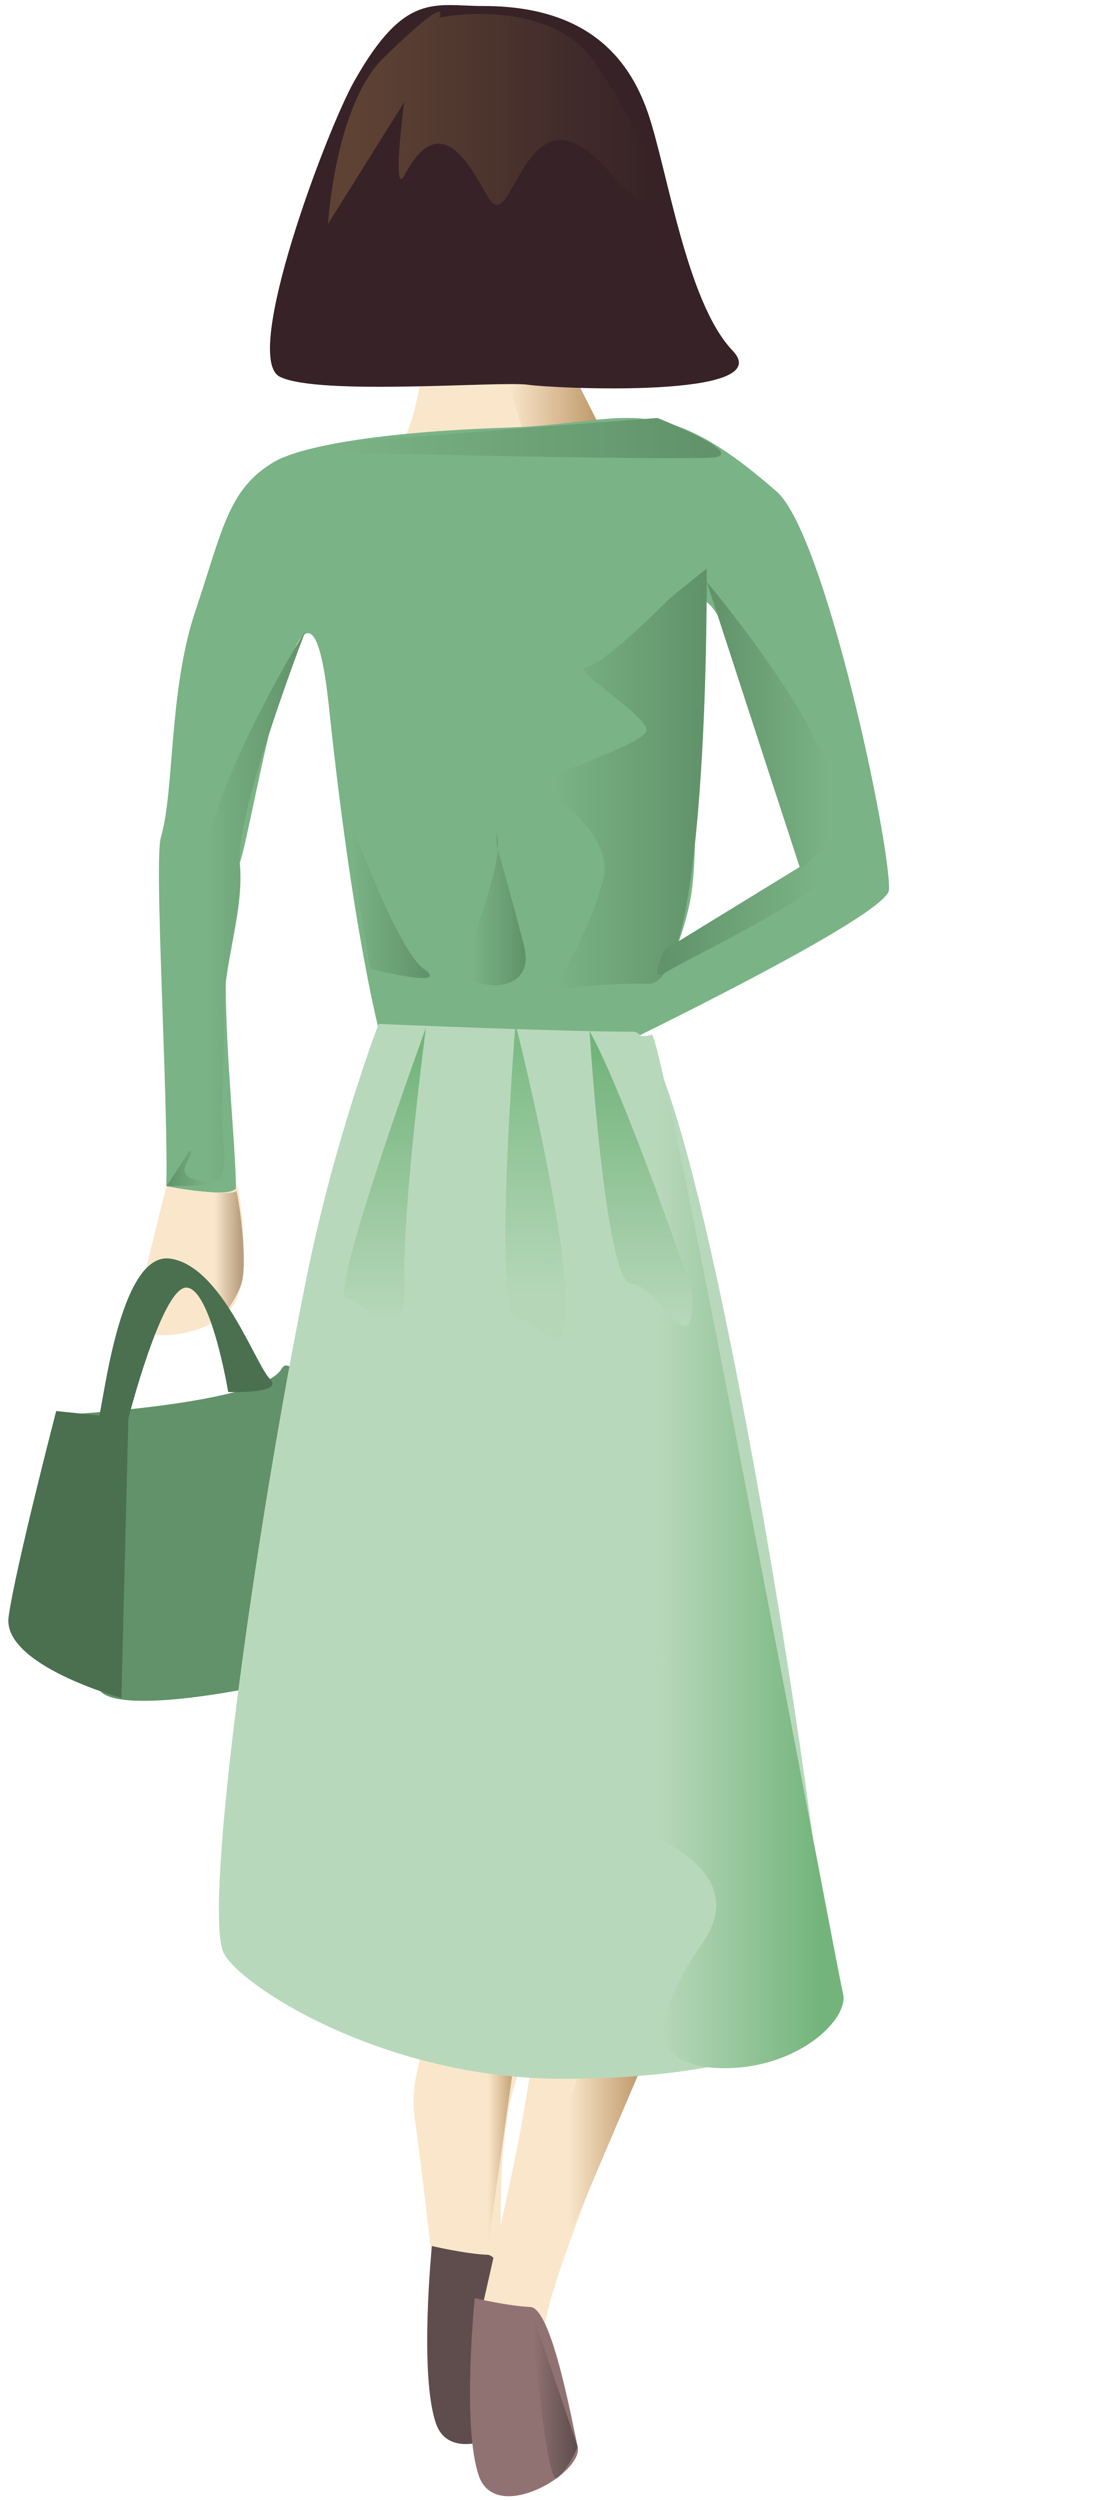 <?xml version="1.0" encoding="utf-8"?>
<!-- Generator: Adobe Illustrator 16.0.0, SVG Export Plug-In . SVG Version: 6.00 Build 0)  -->
<!DOCTYPE svg PUBLIC "-//W3C//DTD SVG 1.1//EN" "http://www.w3.org/Graphics/SVG/1.1/DTD/svg11.dtd">
<svg version="1.1" id="Слой_1" xmlns="http://www.w3.org/2000/svg" xmlns:xlink="http://www.w3.org/1999/xlink" x="0px" y="0px"
	 width="116px" height="265px" viewBox="0 0 116 265" enable-background="new 0 0 116 265" xml:space="preserve">
<g>
	<path fill="#FAE7CB" d="M59.184,210.26c-0.139,0.809-4.319,7.529-5.371,13.952c-1.451,8.9-0.013,18.33-1.44,20.512
		c-2.458,3.757-5.879,0.94-5.879,0.94s-1.276-11.988-2.543-21.329c-0.793-5.854,3.277-11.533,2.987-14.271
		C46.265,203.754,59.184,210.26,59.184,210.26z"/>
	<linearGradient id="SVGID_1_" gradientUnits="userSpaceOnUse" x1="48.292" y1="228.621" x2="54.74" y2="228.621">
		<stop  offset="0.532" style="stop-color:#FAE7CB"/>
		<stop  offset="0.979" style="stop-color:#C19B6D"/>
	</linearGradient>
	<polygon fill="url(#SVGID_1_)" points="51.507,216.895 54.74,216.895 51.518,239.797 48.292,240.348 	"/>
	<path fill="#5F4D4D" d="M45.796,238.068c0,0,3.623,0.847,5.886,0.928c2.263,0.085,4.415,12.066,5.028,14.831
		c0.615,2.764-8.674,8.295-10.479,3.071C44.422,251.677,45.796,238.068,45.796,238.068z"/>
	<path fill="#FAE7CB" d="M67.835,216.702c1.19,0.595-6.018,15.624-9.351,26.704c-2.098,6.975-0.332,11.36-1.282,12.812
		c-2.457,3.755-6.822-6.979-6.822-6.979c-2.257,6.228,8.014-32.402,5.781-34.679C54.051,212.408,67.835,216.702,67.835,216.702z"/>
	<linearGradient id="SVGID_2_" gradientUnits="userSpaceOnUse" x1="51.518" y1="231.568" x2="67.964" y2="231.568">
		<stop  offset="0.532" style="stop-color:#FAE7CB"/>
		<stop  offset="0.979" style="stop-color:#C19B6D"/>
	</linearGradient>
	<polygon fill="url(#SVGID_2_)" points="62.509,216.895 67.964,219.22 56.75,245.488 51.518,246.241 	"/>
	<path fill="#619269" d="M6.246,149.985c0,0,21.48-1.093,23.631-4.922c2.151-3.829,12.537,26.77,10.08,29.507
		c-2.458,2.737-26.909,7.997-29.366,4.613C8.134,175.799,6.246,149.985,6.246,149.985z"/>
	<path fill="#FAE7CB" d="M44.807,38.996h12.696l8.645,10.61c0,0-18.886-0.008-23.391-1.54
		C38.253,46.533,42.758,53.332,44.807,38.996z"/>
	<linearGradient id="SVGID_3_" gradientUnits="userSpaceOnUse" x1="52.622" y1="41.17" x2="63.352" y2="41.17">
		<stop  offset="0.113" style="stop-color:#FAE7CB"/>
		<stop  offset="0.979" style="stop-color:#C19B6D"/>
	</linearGradient>
	<polygon fill="url(#SVGID_3_)" points="52.622,36.254 59.051,36.254 63.352,44.701 55.559,46.086 	"/>
	<path fill="#7AB385" d="M53.865,45.325c-13.89,0.451-22.115,2.031-24.859,3.666c-4.83,2.88-5.414,7.202-8.281,15.744
		c-2.867,8.543-2.193,18.988-3.672,24.049c-0.886,3.032,1.512,38.903,0.205,40.14c-0.968,0.917,6.582,1.678,7.373,0.575
		c1.731-2.409-2.947-28.204,0.791-38.053c1.359-3.584,6.991-39.862,9.448-16.588c2.458,23.273,5.276,35.027,6.335,38.068
		c4.625,13.306,7.776,0.998,16.033,2.526c7.373,1.365,14.357-11.967,15.93-19.911c1.549-7.827-0.87-30.729,1.194-31.821
		c2.067-1.092,9.697,18.865,10.926,25.872c1.229,7.006-24.7,14.494-24.7,14.494l2.457,7.987c0,0,31.09-14.877,31.216-17.761
		c0.209-4.711-6.771-37.683-11.893-42.188C69.64,40.926,66.521,44.911,53.865,45.325z"/>
	<path fill="#B8D8BB" d="M40.148,108.533c0,0-4.622,12.021-7.588,26.605c-5.549,27.293-10.923,66.311-8.923,71.687
		c1.207,3.25,16.642,13.511,35.956,13.519c19.996,0.006,26.808-4.925,28.058-5.944c2.458-2.005-13.41-105.068-20.528-105.046
		C60.001,109.374,40.148,108.533,40.148,108.533z"/>
	<path fill="#362227" d="M51.259,0.638c10.856,0,15.361,5.371,17.409,11.229c2.079,5.95,4.096,20.162,9.011,25.296
		c4.915,5.133-18.842,4.026-21.708,3.617c-2.867-0.408-22.203,1.202-26.3-0.846c-4.095-2.049,4.957-26.118,7.868-31.292
		C42.945-0.966,46.073,0.638,51.259,0.638z"/>
	<path fill="#7AB385" d="M39.289,257.021"/>
	<path fill="#7AB385" d="M57.402,251.375"/>
	<path fill="#917272" d="M50.337,243.598c0,0,3.623,0.846,5.886,0.931c2.263,0.082,4.414,12.063,5.029,14.828
		c0.613,2.766-8.675,8.294-10.48,3.071C48.964,257.205,50.337,243.598,50.337,243.598z"/>
	<linearGradient id="SVGID_4_" gradientUnits="userSpaceOnUse" x1="34.781" y1="12.491" x2="70.463" y2="12.491">
		<stop  offset="0.086" style="stop-color:#9B7548"/>
		<stop  offset="0.984" style="stop-color:#362227"/>
	</linearGradient>
	<path opacity="0.4" fill="url(#SVGID_4_)" d="M46.568,1.87c4.905-0.913,12.436-0.511,16.1,4.204
		c4.242,5.456,14.254,25.995,1.653,11.828c-8.451-9.503-9.839,6.512-12.288,3.413c-1.254-1.589-4.809-10.939-9.109-2.799
		c-1.434,2.71-0.069-7.681-0.069-7.681l-8.073,12.901c0,0,0.734-12.604,5.938-17.663C48.144-1.145,46.568,1.87,46.568,1.87z"/>
	<linearGradient id="SVGID_5_" gradientUnits="userSpaceOnUse" x1="57.357" y1="82.668" x2="74.936" y2="82.668">
		<stop  offset="0.091" style="stop-color:#7AB385"/>
		<stop  offset="0.979" style="stop-color:#619269"/>
	</linearGradient>
	<path fill="url(#SVGID_5_)" d="M74.933,60.263c0,0,0.356,44.087-6.162,44.004c-6.52-0.08-10.214,0.808-10.214,0.808
		s3.828-5.897,5.364-11.709c1.536-5.81-7.679-10.055-6.45-10.695c1.229-0.643,10.444-3.783,11.059-5.133
		c0.614-1.348-8.294-6.787-6.451-6.833c1.843-0.044,8.953-7.297,8.953-7.297L74.933,60.263z"/>
	<linearGradient id="SVGID_6_" gradientUnits="userSpaceOnUse" x1="36.333" y1="94.227" x2="45.575" y2="94.227">
		<stop  offset="0.091" style="stop-color:#7AB385"/>
		<stop  offset="0.979" style="stop-color:#619269"/>
	</linearGradient>
	<path fill="url(#SVGID_6_)" d="M36.333,84.782c0,0,5.516,15.681,8.587,17.901c3.073,2.22-5.661,0-5.661,0L36.333,84.782z"/>
	<linearGradient id="SVGID_7_" gradientUnits="userSpaceOnUse" x1="49.566" y1="96.341" x2="55.74" y2="96.341">
		<stop  offset="0.091" style="stop-color:#7AB385"/>
		<stop  offset="0.979" style="stop-color:#619269"/>
	</linearGradient>
	<path fill="url(#SVGID_7_)" d="M52.622,89.466c0,0,1.689,5.872,2.937,10.765c1.236,4.844-4.188,4.731-5.723,3.441
		c-1.536-1.292,4.036-12.043,2.786-15.422"/>
	<linearGradient id="SVGID_8_" gradientUnits="userSpaceOnUse" x1="74.936" y1="77.188" x2="89.079" y2="77.188">
		<stop  offset="0.021" style="stop-color:#619269"/>
		<stop  offset="0.909" style="stop-color:#7AB385"/>
	</linearGradient>
	<path fill="url(#SVGID_8_)" d="M74.936,61.675c0,0,18.967,22.417,12.972,27.791s-3.121,2.432-3.121,2.432L74.936,61.675z"/>
	<linearGradient id="SVGID_9_" gradientUnits="userSpaceOnUse" x1="116.805" y1="51.387" x2="116.805" y2="51.387">
		<stop  offset="0.091" style="stop-color:#7AB385"/>
		<stop  offset="0.979" style="stop-color:#619269"/>
	</linearGradient>
	<path fill="url(#SVGID_9_)" d="M116.805,51.387"/>
	<linearGradient id="SVGID_10_" gradientUnits="userSpaceOnUse" x1="69.711" y1="97.325" x2="88.311" y2="97.325">
		<stop  offset="0.021" style="stop-color:#619269"/>
		<stop  offset="0.909" style="stop-color:#7AB385"/>
	</linearGradient>
	<path fill="url(#SVGID_10_)" d="M84.786,91.897c0,0,4.943-1.81,3.121,0.804c-1.823,2.613-15.754,9.325-17.444,10.445
		c-1.692,1.12,0-2.465,0-2.465L84.786,91.897z"/>
	<linearGradient id="SVGID_11_" gradientUnits="userSpaceOnUse" x1="20.716" y1="96.019" x2="32.398" y2="96.019">
		<stop  offset="0.091" style="stop-color:#7AB385"/>
		<stop  offset="0.979" style="stop-color:#619269"/>
	</linearGradient>
	<path fill="url(#SVGID_11_)" d="M32.398,66.864c0,0-7.505,19.484-6.977,24.582c0.526,5.097-1.822,10.855-1.698,16.28
		c0.122,5.424-0.533,9.589-0.007,13.793c0.529,4.204-1.455,4.42-2.685,2.47c-1.229-1.949,1.595-21.941,0.54-29.763
		C20.521,86.407,31.477,68.214,32.398,66.864z"/>
	<linearGradient id="SVGID_12_" gradientUnits="userSpaceOnUse" x1="17.655" y1="123.805" x2="22.439" y2="123.805">
		<stop  offset="0.021" style="stop-color:#619269"/>
		<stop  offset="0.909" style="stop-color:#7AB385"/>
	</linearGradient>
	<path fill="url(#SVGID_12_)" d="M20.17,121.887c0.59,0.761-2.424,2.737,1.25,3.287c3.673,0.55-3.765,0.55-3.765,0.55L20.17,121.887
		z"/>
	<linearGradient id="SVGID_13_" gradientUnits="userSpaceOnUse" x1="31.766" y1="46.434" x2="76.469" y2="46.434">
		<stop  offset="0.091" style="stop-color:#7AB385"/>
		<stop  offset="0.979" style="stop-color:#619269"/>
	</linearGradient>
	<path fill="url(#SVGID_13_)" d="M36.333,46.867l-4.567,1.02c0,0,41.198,0.986,44.026,0.582c3.219-0.463-6.081-4.168-6.081-4.168
		L36.333,46.867z"/>
	<linearGradient id="SVGID_14_" gradientUnits="userSpaceOnUse" x1="56.74" y1="164.438" x2="89.447" y2="164.438">
		<stop  offset="0.403" style="stop-color:#B8D8BB"/>
		<stop  offset="0.93" style="stop-color:#73B47B"/>
	</linearGradient>
	<path fill="url(#SVGID_14_)" d="M59.492,109.658c0,0,8.493,0.552,9.603,0c1.112-0.552,19.601,98.947,20.293,101.631
		c0.691,2.686-4.714,7.952-12.61,7.931c-7.895-0.023-8.086-4.939-2.308-13.232c5.778-8.294-6.966-12.595-12.882-13.823
		c-5.916-1.229,9.183-16.072,9.183-16.072s-7.874-9.78-9.183-9.911c-1.308-0.129,6.686-21.397,6.686-21.397L56.74,135.53
		l4.848-15.556L59.492,109.658z"/>
	<linearGradient id="SVGID_15_" gradientUnits="userSpaceOnUse" x1="67.961" y1="109.267" x2="67.961" y2="140.531">
		<stop  offset="0.07" style="stop-color:#73B47B"/>
		<stop  offset="1" style="stop-color:#B8D8BB"/>
	</linearGradient>
	<path fill="url(#SVGID_15_)" d="M62.509,109.267c3.903,7.072,10.892,27.655,10.893,27.722c0.263,8.473-3.69-0.919-6.461-0.905
		C64.169,136.094,62.509,109.267,62.509,109.267z"/>
	
		<linearGradient id="SVGID_16_" gradientUnits="userSpaceOnUse" x1="61.967" y1="236.352" x2="62.653" y2="283.022" gradientTransform="matrix(1 0.021 -0.015 0.716 -1.708 -62.002)">
		<stop  offset="0" style="stop-color:#78B981"/>
		<stop  offset="0.86" style="stop-color:#B5D7B8"/>
	</linearGradient>
	<path fill="url(#SVGID_16_)" d="M54.658,108.498c0,0,5.199,20.641,5.289,29.018c0.089,8.378-2.294,2.392-5.063,2.347
		C52.113,139.818,54.658,108.498,54.658,108.498z"/>
	<linearGradient id="SVGID_17_" gradientUnits="userSpaceOnUse" x1="40.825" y1="140.259" x2="40.825" y2="108.935">
		<stop  offset="0" style="stop-color:#B8D8BB"/>
		<stop  offset="0.93" style="stop-color:#73B47B"/>
	</linearGradient>
	<path fill="url(#SVGID_17_)" d="M45.163,108.935c0,0-2.49,18.768-2.29,27.135c0.196,8.369-4.004,1.61-6.107,1.624
		C34.662,137.704,45.163,108.935,45.163,108.935z"/>
	<linearGradient id="SVGID_18_" gradientUnits="userSpaceOnUse" x1="56.223" y1="253.619" x2="61.252" y2="253.619">
		<stop  offset="0.048" style="stop-color:#917272"/>
		<stop  offset="0.963" style="stop-color:#5F4D4D"/>
	</linearGradient>
	<path fill="url(#SVGID_18_)" d="M56.223,244.528l5.029,14.828c0,0-1.133,2.621-2.242,3.333
		C57.899,263.398,56.223,244.528,56.223,244.528z"/>
	<path fill="#4A704F" d="M13.609,150.361l-0.74,29.62c0,0-12.665-3.488-11.957-8.603c0.707-5.114,5.046-21.813,5.046-21.813
		L13.609,150.361z"/>
	<path fill="#FAE7CB" d="M17.655,125.724c0,0,7.476,1.524,7.438,0c-0.037-1.526,1.677,7.96,0,11.97
		c-1.675,4.008-10.585,4.96-10.585,2.486C14.508,137.708,17.655,125.724,17.655,125.724z"/>
	<linearGradient id="SVGID_19_" gradientUnits="userSpaceOnUse" x1="20.716" y1="133.371" x2="25.858" y2="133.371">
		<stop  offset="0.398" style="stop-color:#FAE7CB"/>
		<stop  offset="0.919" style="stop-color:#BAA080"/>
	</linearGradient>
	<path fill="url(#SVGID_19_)" d="M20.716,126.22c0,0,4.251,0.494,4.313,0c0.063-0.496,1.488,7.873,0.454,10.192
		c-1.031,2.317-2.091,3.579-3.554,4.115C20.468,141.063,23.219,127.567,20.716,126.22z"/>
	<path fill="#4A704F" d="M10.467,150.219c0.461-0.924,2.122-17.579,7.575-16.812c5.454,0.771,8.999,11.159,10.583,12.762
		c1.584,1.604-4.429,1.375-4.429,1.375s-1.808-10.911-4.403-11.063c-2.595-0.153-6.184,13.881-6.184,13.881"/>
</g>
</svg>
